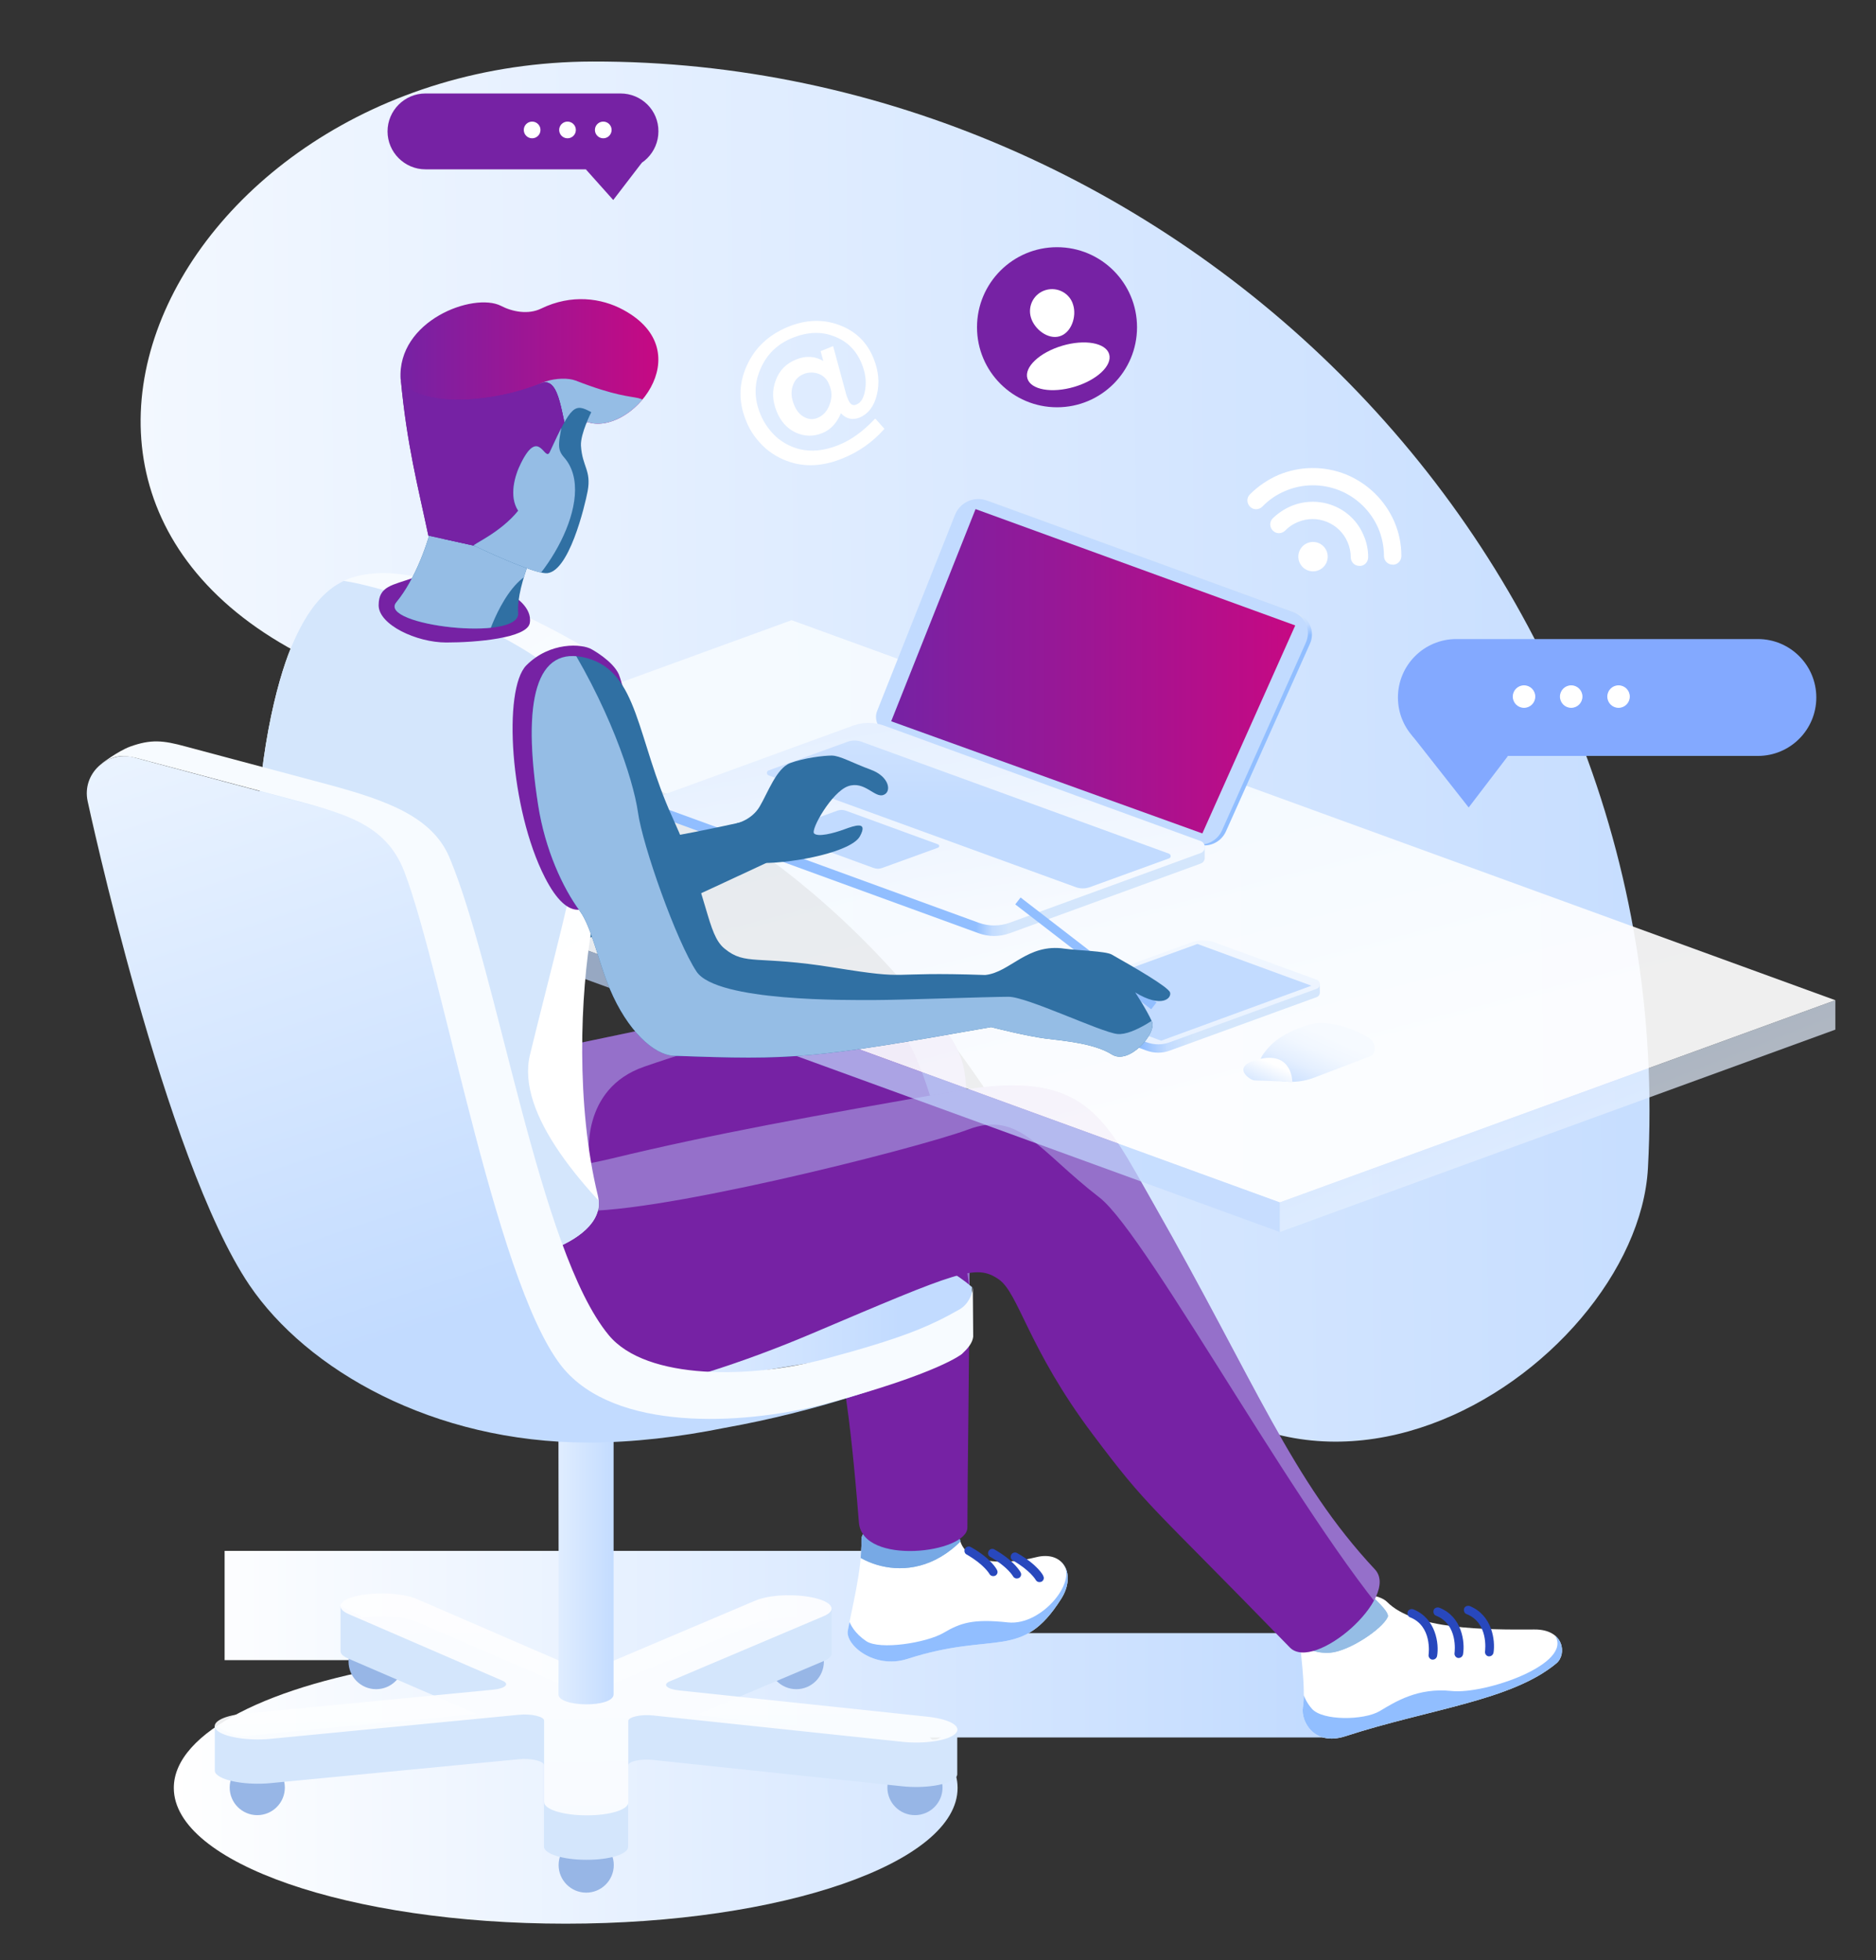<?xml version="1.0" encoding="utf-8"?>
<!-- Generator: Adobe Illustrator 18.0.0, SVG Export Plug-In . SVG Version: 6.00 Build 0)  -->
<!DOCTYPE svg PUBLIC "-//W3C//DTD SVG 1.1//EN" "http://www.w3.org/Graphics/SVG/1.1/DTD/svg11.dtd">
<svg version="1.1" id="Layer_1" xmlns="http://www.w3.org/2000/svg" xmlns:xlink="http://www.w3.org/1999/xlink" x="0px" y="0px"
	 viewBox="0 0 1034 1080" enable-background="new 0 0 1034 1080" xml:space="preserve">
<rect x="0" y="0" width="1034" height="1080" fill="#333333" stroke="none"/>
<linearGradient id="SVGID_1_" gradientUnits="userSpaceOnUse" x1="-463.238" y1="704.089" x2="553.266" y2="714.006" gradientTransform="matrix(1.119 0 0 -1.119 371.764 1208.705)">
	<stop  offset="0" style="stop-color:#FFFFFF"/>
	<stop  offset="1" style="stop-color:#C2DBFF"/>
</linearGradient>
<path fill="url(#SVGID_1_)" d="M326.6,33.9c-240.4,0.6-367.3,278.7-98,350.3c189.4,50.4,284.7,144.6,369.7,310.7
	c100.2,195.9,303.9,60.7,310-51.3C926.8,304.2,644.7,33.2,326.6,33.9z"/>
<g>
	<circle fill="#FFFFFF" cx="723.7" cy="306.7" r="8.1"/>
	<g>
		<path fill="#FFFFFF" d="M741.9,261.4c-12.1-4.8-25.3-4.7-37.3,0.3c-5.9,2.6-11.2,6.2-15.7,10.7c-1.9,1.9-1.8,4.9,0.1,6.8
			c1.9,1.9,4.9,1.8,6.8-0.1c3.6-3.7,7.8-6.6,12.6-8.6c9.6-4.1,20.3-4.1,29.9-0.3c9.6,3.9,17.2,11.3,21.4,20.9c2,4.8,3.1,10,3.1,15.2
			c0,2.7,2.1,4.8,4.8,4.8c0.2,0,0.4,0,0.7,0c2.4-0.3,4.1-2.4,4.1-4.8c0-6.5-1.3-12.9-3.9-18.9C763.4,275.7,754,266.4,741.9,261.4z"
			/>
	</g>
	<g>
		<path fill="#FFFFFF" d="M711.5,278.9c-3.7,1.6-7.1,3.9-10,6.7c-1.9,1.9-1.8,4.9,0.1,6.8c1.9,1.9,4.9,1.8,6.8-0.1
			c1.9-2,4.3-3.6,6.8-4.6c10.6-4.6,23.1,0.4,27.6,11.1c1.1,2.6,1.7,5.4,1.7,8.2c0,2.7,2.1,4.8,4.8,4.8c0.2,0,0.4,0,0.7,0
			c2.4-0.3,4.1-2.4,4.1-4.8c0-4.1-0.8-8.2-2.5-12C745.2,279.5,727.2,272.3,711.5,278.9z"/>
	</g>
</g>
<circle fill="#7622A4" cx="582.6" cy="180.3" r="44.1"/>
<ellipse transform="matrix(-0.959 0.285 -0.285 -0.959 1211.319 227.645)" fill="#FFFFFF" cx="589.1" cy="202" rx="23.5" ry="11.8"/>
<path fill="#FFFFFF" d="M576.4,159.8c-6.5,1.9-10.1,8.7-8.2,15.1c1.9,6.5,9.4,12.3,15.8,10.4c6.5-1.9,9.5-10.9,7.5-17.3
	C589.7,161.6,582.9,157.9,576.4,159.8z"/>
<g>
	<path fill="#FFFFFF" d="M482.1,230.9c-6.3,6.7-13,11.6-20.1,14.4c-7.6,3-14.7,3.8-21.2,2.2c-4.9-1.2-9.2-3.5-13-6.8
		c-3.9-3.7-6.8-7.8-8.7-12.5c-3.5-8.5-3.5-16.8,0-24.8c3.5-8.2,9.4-13.9,17.8-17.3c8.1-3.2,15.7-3.6,22.8-0.8
		c7.2,2.7,12.3,7.7,15.3,15.2c1.9,4.7,2.6,9.3,1.9,13.9c-0.7,4.6-2.2,7.5-4.9,8.5c-1.9,0.8-3.2,0-4.3-2.2c-0.3-0.7-0.6-1.5-0.9-2.2
		c-0.3-0.8-0.6-1.7-0.8-2.7l-6.8-25.1l-6.9,2.8l1.5,5.4c-4.7-2.7-9.6-3-14.8-0.9c-5.6,2.2-9.4,6-11.4,11.5c-2.1,5.4-2,11,0.4,17
		c2.2,5.6,5.7,9.5,10.5,11.8c4.8,2.2,9.7,2.4,14.8,0.3c4.6-1.9,7.9-5.5,10.2-10.9c2.9,3.1,6.3,3.9,10.2,2.4c4.8-2,8.1-6.2,9.6-12.6
		c1.6-6.4,1-13.1-1.8-20c-3.6-9-10-15.1-18.9-18.4c-9.1-3.4-18.5-3-28.3,1c-10.6,4.4-18.2,11.4-22.7,21.4c-4.5,10-4.6,20-0.4,30.3
		c2.2,5.7,5.8,10.7,10.6,15.1c4.7,4.1,10.2,6.9,16.2,8.4c8.3,2,17.1,1.1,26.6-2.8c8.6-3.5,16.1-8.7,22.5-15.8l0.4-0.4l-5-5.6
		L482.1,230.9z M457.3,222.8c-1.3,3.7-3.6,6.2-6.8,7.5c-2.5,1-4.9,0.8-7.4-0.6c-2.4-1.3-4.3-3.7-5.5-6.8c-1.5-3.7-1.7-7.1-0.7-10.2
		c1-3.1,3-5.4,6-6.6c2.8-1.1,5.6-1.1,8.4-0.1c2.7,1.1,4.6,3,5.7,5.9C458.6,215.4,458.7,219.1,457.3,222.8z"/>
</g>
<path fill="#7622A4" d="M342,51.5H234.5c-11.5,0-20.9,9.4-20.9,20.9l0,0c0,11.5,9.4,20.9,20.9,20.9H342c11.5,0,20.9-9.4,20.9-20.9
	l0,0C363,60.8,353.6,51.5,342,51.5z"/>
<polygon fill="#7622A4" points="338,110.2 353.8,89.6 322.8,93.2 "/>
<g>
	<circle fill="#FFFFFF" cx="293.3" cy="71.6" r="4.6"/>
	<circle fill="#FFFFFF" cx="312.8" cy="71.6" r="4.6"/>
	<circle fill="#FFFFFF" cx="332.5" cy="71.6" r="4.6"/>
</g>
<g>
	<path fill="#83A9FF" d="M968.9,352.1H802.7c-17.8,0-32.2,14.4-32.2,32.2l0,0c0,17.8,14.4,32.2,32.2,32.2h166.2
		c17.8,0,32.2-14.4,32.2-32.2l0,0C1001.1,366.5,986.7,352.1,968.9,352.1z"/>
	<polygon fill="#83A9FF" points="809.5,444.9 831.1,416.6 778.2,405.1 	"/>
	<g>
		<circle fill="#FFFFFF" cx="840" cy="383.8" r="6.2"/>
		<circle fill="#FFFFFF" cx="866" cy="383.8" r="6.2"/>
		<circle fill="#FFFFFF" cx="892.1" cy="383.8" r="6.2"/>
	</g>
</g>
<linearGradient id="SVGID_2_" gradientUnits="userSpaceOnUse" x1="-246.551" y1="224.75" x2="320.149" y2="224.75" gradientTransform="matrix(1.119 0 0 -1.119 371.764 1208.705)">
	<stop  offset="0" style="stop-color:#FFFFFF"/>
	<stop  offset="1" style="stop-color:#C2DBFF"/>
</linearGradient>
<path fill="url(#SVGID_2_)" d="M504.3,854.5H123.8v60.2h102v1.8C149.3,928,95.8,954.4,95.8,985.1c0,41.3,96.7,74.8,216,74.8
	s216-33.5,216-74.8c0-9.8-5.5-19.2-15.4-27.8h217.7v-57.5H504.3V854.5z"/>
<g>
	<g>
		<path id="SVGID_3_" fill="#FFFFFF" d="M528.6,844.6c0.2,18.1,25.5,17.7,42.4,13.4c15.4-3.9,22.3,9.7,13.9,22.9
			c-21.8,34.4-36.4,17.5-84.7,33.1c-18.4,5.9-34.4-7.8-32.9-15.6c2.1-11.5,7.9-34.2,7.5-49.5C474.1,832.4,528.6,844.6,528.6,844.6z"
			/>
	</g>
	<g>
		<defs>
			<path id="SVGID_4_" d="M528.6,844.6c0.2,18.1,25.5,17.7,42.4,13.4c15.4-3.9,22.3,9.7,13.9,22.9c-21.8,34.4-36.4,17.5-84.7,33.1
				c-18.4,5.9-34.4-7.8-32.9-15.6c2.1-11.5,7.9-34.2,7.5-49.5C474.1,832.4,528.6,844.6,528.6,844.6z"/>
		</defs>
		<clipPath id="SVGID_6_">
			<use xlink:href="#SVGID_4_"  overflow="visible"/>
		</clipPath>
		<path clip-path="url(#SVGID_6_)" fill="#95BDE5" d="M464.7,848.7c3.4,11,42,31.2,71-6.6l-11.4-19.5
			C524.3,822.6,461.4,837.7,464.7,848.7z"/>
	</g>
	<g>
		<defs>
			<path id="SVGID_8_" d="M528.6,844.6c0.2,18.1,25.5,17.7,42.4,13.4c15.4-3.9,22.3,9.7,13.9,22.9c-21.8,34.4-36.4,17.5-84.7,33.1
				c-18.4,5.9-34.4-7.8-32.9-15.6c2.1-11.5,7.9-34.2,7.5-49.5C474.1,832.4,528.6,844.6,528.6,844.6z"/>
		</defs>
		<clipPath id="SVGID_9_">
			<use xlink:href="#SVGID_8_"  overflow="visible"/>
		</clipPath>
		<path clip-path="url(#SVGID_9_)" fill="#91BEFF" d="M555.5,893.9c-19.2-2.1-26.2,0.3-35.5,5.8c-9.3,5.4-35,9.6-42.6,4.5
			c-12.4-8.4-10.7-19.2-10.7-19.2l-14,27.4l30.9,16.5l106.7-20.9l18.1-27.9L585,860.8C595.3,869.4,574.8,896,555.5,893.9z"/>
	</g>
	<g>
		<defs>
			<path id="SVGID_11_" d="M528.6,844.6c0.2,18.1,25.5,17.7,42.4,13.4c15.4-3.9,22.3,9.7,13.9,22.9c-21.8,34.4-36.4,17.5-84.7,33.1
				c-18.4,5.9-34.4-7.8-32.9-15.6c2.1-11.5,7.9-34.2,7.5-49.5C474.1,832.4,528.6,844.6,528.6,844.6z"/>
		</defs>
		<clipPath id="SVGID_16_">
			<use xlink:href="#SVGID_11_"  overflow="visible"/>
		</clipPath>
		<path clip-path="url(#SVGID_16_)" fill="#77A9E5" d="M464.7,848.7c3.4,11,42,31.2,71-6.6l-11.4-19.5
			C524.3,822.6,461.4,837.7,464.7,848.7z"/>
	</g>
</g>
<g>
	<g>
		<path id="SVGID_5_" fill="#FFFFFF" d="M764.6,882.7c15.1,15.1,53.4,15.3,81.1,15.1c16.6-0.1,17.9,13.8,12.2,18.6
			c-24.8,20.7-70.3,25.2-116.3,40.2c-17.5,5.7-24.6-8.4-23.5-15.7c1.8-11-1.6-31.6-2.4-46.1C715,878.9,755.8,873.7,764.6,882.7z"/>
	</g>
	<g>
		<defs>
			<path id="SVGID_17_" d="M764.6,882.7c15.1,15.1,53.4,15.3,81.1,15.1c16.6-0.1,17.9,13.8,12.2,18.6
				c-24.8,20.7-70.3,25.2-116.3,40.2c-17.5,5.7-24.6-8.4-23.5-15.7c1.8-11-1.6-31.6-2.4-46.1C715,878.9,755.8,873.7,764.6,882.7z"/>
		</defs>
		<clipPath id="SVGID_18_">
			<use xlink:href="#SVGID_17_"  overflow="visible"/>
		</clipPath>
		<path clip-path="url(#SVGID_18_)" fill="#91BEFF" d="M800.1,931.7c-18.6-2-31,5.9-39.7,11.1c-8.7,5.1-31.4,5.4-37.3-1.3
			s-5.8-13.7-5.8-13.7l-12.8,26.1l29.9,15.6l115.3-29.8l27.2-29.5l-19.9-9.2C867.4,916.7,818.7,933.6,800.1,931.7z"/>
	</g>
	<g>
		<defs>
			<path id="SVGID_19_" d="M764.6,882.7c15.1,15.1,53.4,15.3,81.1,15.1c16.6-0.1,17.9,13.8,12.2,18.6
				c-24.8,20.7-70.3,25.2-116.3,40.2c-17.5,5.7-24.6-8.4-23.5-15.7c1.8-11-1.6-31.6-2.4-46.1C715,878.9,755.8,873.7,764.6,882.7z"/>
		</defs>
		<clipPath id="SVGID_20_">
			<use xlink:href="#SVGID_19_"  overflow="visible"/>
		</clipPath>
		<path clip-path="url(#SVGID_20_)" fill="#95BDE5" d="M732.6,860.3c0,0-26,19.8-25.5,30.9c0.2,6.7,9.8,20.6,26.1,19.4
			c10.3-0.8,28.7-13,31.7-19.7C767.1,885.8,732.6,860.3,732.6,860.3z"/>
	</g>
	<g>
		<defs>
			<path id="SVGID_22_" d="M764.6,882.7c15.1,15.1,53.4,15.3,81.1,15.1c16.6-0.1,17.9,13.8,12.2,18.6
				c-24.8,20.7-70.3,25.2-116.3,40.2c-17.5,5.7-24.6-8.4-23.5-15.7c1.8-11-1.6-31.6-2.4-46.1C715,878.9,755.8,873.7,764.6,882.7z"/>
		</defs>
		<clipPath id="SVGID_23_">
			<use xlink:href="#SVGID_22_"  overflow="visible"/>
		</clipPath>
		<path clip-path="url(#SVGID_23_)" fill="#95BDE5" d="M464.7,848.7c3.4,11,42,31.2,71-6.6l-11.4-19.5
			C524.3,822.6,461.4,837.7,464.7,848.7z"/>
	</g>
	<g>
		<defs>
			<path id="SVGID_24_" d="M764.6,882.7c15.1,15.1,53.4,15.3,81.1,15.1c16.6-0.1,17.9,13.8,12.2,18.6
				c-24.8,20.7-70.3,25.2-116.3,40.2c-17.5,5.7-24.6-8.4-23.5-15.7c1.8-11-1.6-31.6-2.4-46.1C715,878.9,755.8,873.7,764.6,882.7z"/>
		</defs>
		<clipPath id="SVGID_25_">
			<use xlink:href="#SVGID_24_"  overflow="visible"/>
		</clipPath>
		<path clip-path="url(#SVGID_25_)" fill="#95BDE5" d="M732.6,860.3c0,0-26,19.8-25.5,30.9c0.2,6.7,9.8,20.6,26.1,19.4
			c10.3-0.8,28.7-13,31.7-19.7C767.1,885.8,732.6,860.3,732.6,860.3z"/>
	</g>
</g>
<g>
	<g>
		<path id="SVGID_13_" fill="#7622A4" d="M205.8,736.5c65.4,8.3,231-106,236.6-69.2c12.6,82.1,20.5,39.4,31,171.5
			c1.9,24.1,59.8,16.9,59.8,2.8c0-53.5,3.9-228.6-2.2-254.1c-4.9-20-23.4-37.6-45.3-38.9c-17.1-1-40.5-1.6-69.4,5.1
			c-82.3,19.1-203.1,41.6-250.5,54.4C111.1,622.8,140.5,728.2,205.8,736.5z"/>
	</g>
</g>
<g>
	<defs>
		<path id="SVGID_26_" d="M205.8,736.5c65.4,8.3,231-106,236.6-69.2c12.6,82.1,20.5,39.4,31,171.5c1.9,24.1,59.8,16.9,59.8,2.8
			c0-53.5,3.9-228.6-2.2-254.1c-4.9-20-23.4-37.6-45.3-38.9c-17.1-1-40.5-1.6-69.4,5.1c-82.3,19.1-203.1,41.6-250.5,54.4
			C111.1,622.8,140.5,728.2,205.8,736.5z"/>
	</defs>
	<clipPath id="SVGID_28_">
		<use xlink:href="#SVGID_26_"  overflow="visible"/>
	</clipPath>
	<path opacity="0.42" clip-path="url(#SVGID_28_)" fill="#C2DBFF" enable-background="new    " d="M128.2,678.1l196.6-40
		c0,0-5.3-38.1,30.3-50.4c35.5-12.3,88.9-27.6,126.9-29.2c28.2-1.1,48.2,103.9,59.8,210.5l76.4-246.2l-124.8-63.8L128.2,678.1z"/>
</g>
<linearGradient id="SVGID_29_" gradientUnits="userSpaceOnUse" x1="-94.151" y1="434.902" x2="146.649" y2="434.902" gradientTransform="matrix(1.119 0 0 -1.119 371.764 1208.705)">
	<stop  offset="0" style="stop-color:#F7FBFF"/>
	<stop  offset="0.854" style="stop-color:#C2DBFF"/>
</linearGradient>
<path fill="url(#SVGID_29_)" d="M448.5,681.9l-182.1,41.4L378.8,762l148.8-24.3l7.8-20.4l0.4-8.1C503,680.9,448.5,681.9,448.5,681.9
	z"/>
<g>
	<g>
		<path id="SVGID_12_" fill="#7622A4" d="M165.8,608.2c-1,17.3-38.1,139.4,48.5,149.3c12.4,1.5,24.8,9.7,40.5,13.4
			c45,10.5,115.6-3.5,192.6-36.1c81.3-34.5,90.5-38.6,103.1-29.9c11,7.6,16.1,37.9,51.8,85.4c31.1,41.4,29.4,35.9,108.6,117.4
			c13.5,13.9,61.1-27.8,46.9-43c-46-49.2-65.6-102.5-122.1-201.6c-27.5-48.2-37.3-74.3-108-62.1c-79.6,13.8-134.7,23.8-190.5,37.3
			C221,666,165.8,608.2,165.8,608.2z"/>
	</g>
</g>
<g>
	<defs>
		<path id="SVGID_30_" d="M165.8,608.2c-1,17.3-38.1,139.4,48.5,149.3c12.4,1.5,24.8,9.7,40.5,13.4c45,10.5,115.6-3.5,192.6-36.1
			c81.3-34.5,90.5-38.6,103.1-29.9c11,7.6,16.1,37.9,51.8,85.4c31.1,41.4,29.4,35.9,108.6,117.4c13.5,13.9,61.1-27.8,46.9-43
			c-46-49.2-65.6-102.5-122.1-201.6c-27.5-48.2-37.3-74.3-108-62.1c-79.6,13.8-134.7,23.8-190.5,37.3
			C221,666,165.8,608.2,165.8,608.2z"/>
	</defs>
	<clipPath id="SVGID_31_">
		<use xlink:href="#SVGID_30_"  overflow="visible"/>
	</clipPath>
	<path opacity="0.42" clip-path="url(#SVGID_31_)" fill="#C2DBFF" enable-background="new    " d="M303.9,645.5
		c0,0-63.2,12.2,11.2,21.3c37.9,4.6,190.6-34,218.6-44.5c28-10.5,38.4,11.3,72.3,37.5c26.9,20.7,118,190.1,168.2,241.9l55.1-136.1
		L631.5,549.6L303.9,645.5z"/>
</g>
<g>
	<defs>
		<path id="SVGID_32_" d="M165.8,608.2c-1,17.3-38.1,139.4,48.5,149.3c12.4,1.5,24.8,9.7,40.5,13.4c45,10.5,115.6-3.5,192.6-36.1
			c81.3-34.5,90.5-38.6,103.1-29.9c11,7.6,16.1,37.9,51.8,85.4c31.1,41.4,29.4,35.9,108.6,117.4c13.5,13.9,61.1-27.8,46.9-43
			c-46-49.2-65.6-102.5-122.1-201.6c-27.5-48.2-37.3-74.3-108-62.1c-79.6,13.8-134.7,23.8-190.5,37.3
			C221,666,165.8,608.2,165.8,608.2z"/>
	</defs>
	<clipPath id="SVGID_33_">
		<use xlink:href="#SVGID_32_"  overflow="visible"/>
	</clipPath>
	<path clip-path="url(#SVGID_33_)" fill="#C2DBFF" d="M165.2,634.6c-18.5-62.9-35.7-58.5-35.7-58.5L57.9,802.6
		c0,0,99.5-74.4,136.5-66.8c38.2,7.8,85.2,3.8,69.8-35C248.9,662,178.4,679.4,165.2,634.6z"/>
</g>
<linearGradient id="SVGID_35_" gradientUnits="userSpaceOnUse" x1="203.897" y1="530.75" x2="164.242" y2="684.2" gradientTransform="matrix(1.119 0 0 -1.119 371.764 1208.705)">
	<stop  offset="0" style="stop-color:#FFFFFF"/>
	<stop  offset="1" style="stop-color:#F7FBFF"/>
</linearGradient>
<polygon opacity="0.92" fill="url(#SVGID_35_)" enable-background="new    " points="130.1,453.2 705.4,662.5 1011.6,551.1 
	436.3,341.7 "/>
<linearGradient id="SVGID_37_" gradientUnits="userSpaceOnUse" x1="59.184" y1="634.581" x2="45.651" y2="589.473" gradientTransform="matrix(1.119 0 0 -1.119 371.764 1208.705)">
	<stop  offset="0" style="stop-color:#F7FBFF"/>
	<stop  offset="0.854" style="stop-color:#C2DBFF"/>
</linearGradient>
<polygon opacity="0.7" fill="url(#SVGID_37_)" enable-background="new    " points="130.1,469.4 705.4,678.8 705.4,662.5 
	130.1,453.2 "/>
<linearGradient id="SVGID_39_" gradientUnits="userSpaceOnUse" x1="462.119" y1="460.686" x2="378.824" y2="674.874" gradientTransform="matrix(1.119 0 0 -1.119 371.764 1208.705)">
	<stop  offset="0" style="stop-color:#F7FBFF"/>
	<stop  offset="0.854" style="stop-color:#C2DBFF"/>
</linearGradient>
<polygon opacity="0.7" fill="url(#SVGID_39_)" enable-background="new    " points="705.4,678.8 1011.6,567.3 1011.6,551.1 
	705.4,662.5 "/>
<linearGradient id="SVGID_41_" gradientUnits="userSpaceOnUse" x1="208.917" y1="743.416" x2="212.483" y2="732.859" gradientTransform="matrix(1.119 0 0 -1.119 371.764 1208.705)">
	<stop  offset="0" style="stop-color:#D4E6FC"/>
	<stop  offset="0.493" style="stop-color:#C2DBFF"/>
	<stop  offset="0.966" style="stop-color:#91BEFF"/>
</linearGradient>
<path fill="url(#SVGID_41_)" d="M714.8,337.8l-168.8-61.4c-6.9-2.6-14.7,0.9-17.5,7.8l-42.9,108c-2,4.8,0.6,10.4,5.5,12.2L659.4,465
	c6.4,2.4,13.5-0.7,16.3-6.9L722,354.7C725,348.1,721.7,340.2,714.8,337.8z"/>
<linearGradient id="SVGID_42_" gradientUnits="userSpaceOnUse" x1="381.55" y1="1046.892" x2="227.107" y2="787.74" gradientTransform="matrix(1.119 0 0 -1.119 371.764 1208.705)">
	<stop  offset="0" style="stop-color:#F6FAFF"/>
	<stop  offset="0.173" style="stop-color:#F1F7FF"/>
	<stop  offset="0.364" style="stop-color:#E4EFFF"/>
	<stop  offset="0.562" style="stop-color:#CEE2FF"/>
	<stop  offset="0.651" style="stop-color:#C2DBFF"/>
	<stop  offset="1" style="stop-color:#C2DBFF"/>
</linearGradient>
<path fill="url(#SVGID_42_)" d="M712.7,337.2l-168.8-61.4c-6.9-2.6-14.7,0.9-17.5,7.8l-42.9,108c-2,4.8,0.6,10.4,5.5,12.2
	l168.2,60.7c6.4,2.4,13.5-0.7,16.3-6.9l46.2-103.4C722.8,347.4,719.5,339.7,712.7,337.2z"/>
<linearGradient id="SVGID_43_" gradientUnits="userSpaceOnUse" x1="491.235" y1="369.83" x2="713.95" y2="369.83">
	<stop  offset="0" style="stop-color:#7622A4"/>
	<stop  offset="1" style="stop-color:#C60983"/>
</linearGradient>
<polygon fill="url(#SVGID_43_)" points="491.2,397.4 662.7,459.2 713.9,344.6 537.7,280.5 "/>
<linearGradient id="SVGID_44_" gradientUnits="userSpaceOnUse" x1="165.423" y1="668.267" x2="148.844" y2="668.558" gradientTransform="matrix(1.119 0 0 -1.119 371.764 1208.705)">
	<stop  offset="0" style="stop-color:#D4E6FC"/>
	<stop  offset="0.493" style="stop-color:#C2DBFF"/>
	<stop  offset="0.966" style="stop-color:#91BEFF"/>
</linearGradient>
<path fill="url(#SVGID_44_)" d="M664,466.2c0-0.7-1.6,3.4-2.2,3.1l-174.5-63.6c-5.5-2-11.6-2-17.1,0l-105.3,32.5
	c-3,2-2.2,3.9-2.2,8.7c0,1.5,0.6,3.1,2.2,3.7l174.5,63.6c5.5,2,11.6,2,17.1,0l105.3-38.4c1.6-0.6,2.4-2.1,2.2-3.5
	C664,471.7,664,467.3,664,466.2z"/>
<linearGradient id="SVGID_45_" gradientUnits="userSpaceOnUse" x1="144.865" y1="572.114" x2="77.678" y2="945.571" gradientTransform="matrix(1.119 0 0 -1.119 371.764 1208.705)">
	<stop  offset="0" style="stop-color:#FFFFFF"/>
	<stop  offset="1" style="stop-color:#C2DBFF"/>
</linearGradient>
<path fill="url(#SVGID_45_)" d="M661.8,463.4l-174.5-63.6c-5.5-2-11.6-2-17.1,0l-105.3,38.4c-3,1.1-3,5.5,0,6.6l174.5,63.6
	c5.5,2,11.6,2,17.1,0l105.3-38.4C664.8,468.9,664.8,464.6,661.8,463.4z"/>
<linearGradient id="SVGID_46_" gradientUnits="userSpaceOnUse" x1="91.243" y1="908.655" x2="91.243" y2="563.994" gradientTransform="matrix(1.119 0 0 -1.119 371.764 1208.705)">
	<stop  offset="0" style="stop-color:#F6FAFF"/>
	<stop  offset="0.173" style="stop-color:#F1F7FF"/>
	<stop  offset="0.364" style="stop-color:#E4EFFF"/>
	<stop  offset="0.562" style="stop-color:#CEE2FF"/>
	<stop  offset="0.651" style="stop-color:#C2DBFF"/>
	<stop  offset="1" style="stop-color:#C2DBFF"/>
</linearGradient>
<path fill="url(#SVGID_46_)" d="M517,465.2l-50.7-18.5c-1.6-0.6-3.4-0.6-4.9,0l-30.6,11.1c-0.9,0.3-0.9,1.6,0,1.9l50.6,18.5
	c1.6,0.6,3.4,0.6,4.9,0l30.6-11.1C517.9,466.8,517.9,465.6,517,465.2z"/>
<linearGradient id="SVGID_47_" gradientUnits="userSpaceOnUse" x1="144.987" y1="908.656" x2="144.987" y2="563.993" gradientTransform="matrix(1.119 0 0 -1.119 371.764 1208.705)">
	<stop  offset="0" style="stop-color:#F6FAFF"/>
	<stop  offset="0.173" style="stop-color:#F1F7FF"/>
	<stop  offset="0.364" style="stop-color:#E4EFFF"/>
	<stop  offset="0.562" style="stop-color:#CEE2FF"/>
	<stop  offset="0.651" style="stop-color:#C2DBFF"/>
	<stop  offset="1" style="stop-color:#C2DBFF"/>
</linearGradient>
<path fill="url(#SVGID_47_)" d="M644.2,470.3l-169.6-61.7c-2.4-0.8-4.8-0.8-7.2,0l-43.8,15.9c-1.2,0.4-1.2,2.2,0,2.7l169.6,61.7
	c2.4,0.8,4.8,0.8,7.2,0l43.8-15.9C645.6,472.6,645.6,470.8,644.2,470.3z"/>
<path fill="#3070A3" d="M414.3,451.8c-56.1,12.3-37.3,6.5-77.8,16.2c-41.9,10.2-54.7,7.3-54.7,7.3s-18.6-15-41.1-52
	s-34.7-73.9-61.2-74.2c-26.2-0.3-25.2,33.7,0.3,80.1c16,29.1,29.5,39.4,55.2,66.4c15.3,16.1,22.3,31.4,32.2,30.3
	c63.7-6.6,70.3-11,155.3-50.5C422.7,475.5,427.8,448.8,414.3,451.8z"/>
<path fill="#3070A3" d="M480,424.1c-10.3-3.8-17.1-7.8-21.6-7.8s-15.2,1.3-22.8,4.1c-7.6,2.8-12.5,16.6-16.9,24
	c-4.4,7.4-12.5,9.2-12.5,9.2l14.3,21.9c18.1,0,49-6.3,53.5-14.8c4.6-8.5-2.8-5.9-8.8-3.7s-14.4,4.3-16.5,2.2c-2-2,9.6-22.7,18.7-26
	c9.1-3.2,14.7,6.6,19.5,4.8C491.6,436.4,490.3,427.9,480,424.1z"/>
<g>
	<g>
		
			<linearGradient id="SVGID_48_" gradientUnits="userSpaceOnUse" x1="-94.335" y1="574.552" x2="-183.643" y2="712.979" gradientTransform="matrix(1.119 0 0 -1.119 371.764 1208.705)">
			<stop  offset="0" style="stop-color:#FFFFFF"/>
			<stop  offset="1" style="stop-color:#F7FBFF"/>
		</linearGradient>
		<path id="SVGID_21_" fill="url(#SVGID_48_)" d="M337.7,370.1c-1.3-3.6-4-6.6-7.6-8.8c-35.8-21.8-90.5-47.7-123.1-45.4
			c-16.5,1.1-32.7,7.2-46.7,41.2c-7.5,18.2-19.1,61.1-19.1,121.8c0,44.9-6.3,115.1-6.2,184.3c0.1,55.7,206.9,46,194.5-4.6
			c-12.1-49.5-9.8-110.7-3.2-147.7c4.5-24.7,13.1-57.4,7.5-80.4C327.9,405.9,340.8,378.1,337.7,370.1z"/>
	</g>
	<g>
		<defs>
			<path id="SVGID_49_" d="M337.7,370.1c-1.3-3.6-4-6.6-7.6-8.8c-35.8-21.8-90.5-47.7-123.1-45.4c-16.5,1.1-32.7,7.2-46.7,41.2
				c-7.5,18.2-19.1,61.1-19.1,121.8c0,44.9-6.3,115.1-6.2,184.3c0.1,55.7,206.9,46,194.5-4.6c-12.1-49.5-9.8-110.7-3.2-147.7
				c4.5-24.7,13.1-57.4,7.5-80.4C327.9,405.9,340.8,378.1,337.7,370.1z"/>
		</defs>
		<clipPath id="SVGID_50_">
			<use xlink:href="#SVGID_49_"  overflow="visible"/>
		</clipPath>
		<path clip-path="url(#SVGID_50_)" fill="#D4E6FC" d="M292.1,581.2c23.7-97.5,50.9-180.1,15.7-209.8
			c-40.1-33.8-120.1-54.8-124.7-51.3c-41,31.8-27.8,89.2-53,149.2c-30.8,72.7,56.7,105.2,43.9,156.2c-13.2,52.4,119,92.9,119,92.9
			c29,12.4,146.7,34.8,146.7,33.4C439.6,751.9,276.5,645.9,292.1,581.2z"/>
	</g>
</g>
<g>
	
		<linearGradient id="SVGID_51_" gradientUnits="userSpaceOnUse" x1="255.68" y1="587.505" x2="229.148" y2="587.278" gradientTransform="matrix(1.119 0 0 -1.119 371.764 1208.705)">
		<stop  offset="0" style="stop-color:#D4E6FC"/>
		<stop  offset="0.493" style="stop-color:#C2DBFF"/>
		<stop  offset="0.966" style="stop-color:#91BEFF"/>
	</linearGradient>
	<path fill="url(#SVGID_51_)" d="M727.4,541.9c0-0.4-1.2,2.6-1.7,2.4l-56.1-20.5c-4.3-1.6-9-1.6-13.1,0l-80.8,25
		c-2.4,1.6-1.8,3-1.8,6.7c0,1.1,0.4,2.4,1.8,2.8l56.1,20.5c4.3,1.6,9,1.6,13.1,0l80.8-29.4c1.2-0.4,1.8-1.6,1.8-2.7
		C727.4,546,727.4,542.7,727.4,541.9z"/>
	
		<linearGradient id="SVGID_52_" gradientUnits="userSpaceOnUse" x1="246.483" y1="683.546" x2="255.645" y2="378.583" gradientTransform="matrix(1.119 0 0 -1.119 371.764 1208.705)">
		<stop  offset="0" style="stop-color:#FFFFFF"/>
		<stop  offset="1" style="stop-color:#C2DBFF"/>
	</linearGradient>
	<path fill="url(#SVGID_52_)" d="M725.7,539.8l-56.1-20.5c-4.3-1.6-9-1.6-13.1,0l-80.8,29.4c-2.4,0.9-2.4,4.1,0,5l56.1,20.5
		c4.3,1.6,9,1.6,13.1,0l80.8-29.4C728.1,543.9,728.1,540.6,725.7,539.8z"/>
	
		<linearGradient id="SVGID_53_" gradientUnits="userSpaceOnUse" x1="262.924" y1="815.005" x2="248.527" y2="591.194" gradientTransform="matrix(1.119 0 0 -1.119 371.764 1208.705)">
		<stop  offset="0" style="stop-color:#F6FAFF"/>
		<stop  offset="0.173" style="stop-color:#F1F7FF"/>
		<stop  offset="0.364" style="stop-color:#E4EFFF"/>
		<stop  offset="0.562" style="stop-color:#CEE2FF"/>
		<stop  offset="0.651" style="stop-color:#C2DBFF"/>
		<stop  offset="1" style="stop-color:#C2DBFF"/>
	</linearGradient>
	<polygon fill="url(#SVGID_53_)" points="577.1,550.2 640,573.4 722.8,543.1 660,520.1 	"/>
</g>
<g>
	
		<rect x="550.9" y="522.7" transform="matrix(0.792 0.611 -0.611 0.792 445.574 -256.086)" fill="#91BEFF" width="94.6" height="4.8"/>
</g>
<path fill="#7622A4" d="M326.2,357.8c-5.3-3.2-23.1-4.3-36.1,8.8s-9.1,79.2,10.3,117c26.1,50.8,43.9-23.7,52.9-28s-9.1-76.6-12.2-84
	C337.8,364.1,326.2,357.8,326.2,357.8z"/>
<g>
	<g>
		<path id="SVGID_27_" fill="#3070A3" d="M644.9,546.8c-1-3-19.6-13.8-32.2-20.9c-3.5-1.9-18.7-2.2-25.9-3.2
			c-20.7-3.1-29.9,13.1-43.8,14.5l0,0c-57.5-2-38.7,3.1-83.4-4.1c-42.4-6.9-48.6-0.9-60.2-10.4c-10-8.1-8.5-28-28.8-72.4
			c-19.8-43.5-18.6-80-47.1-87.7c-28.2-7.6-35.8,23.2-26.9,80.9c3.8,24.5,13.5,45.6,23.1,58.6c6.4,8.8,10.3,28.4,16.5,42.9
			c9.6,22.7,24.1,36.3,35.3,36.7c65.9,2.4,75.7,1.7,174.8-15.8c2.2,0.6,19.8,5,29.9,6.3c10.6,1.3,26.9,2.7,36.5,8.7
			c9.5,6.2,25.1-11.6,22.2-18.1c-2.9-6.5-9.2-16-9.2-16C640.3,555.7,645.9,550,644.9,546.8z"/>
	</g>
	<g>
		<defs>
			<path id="SVGID_54_" d="M644.9,546.8c-1-3-19.6-13.8-32.2-20.9c-3.5-1.9-18.7-2.2-25.9-3.2c-20.7-3.1-29.9,13.1-43.8,14.5l0,0
				c-57.5-2-38.7,3.1-83.4-4.1c-42.4-6.9-48.6-0.9-60.2-10.4c-10-8.1-8.5-28-28.8-72.4c-19.8-43.5-18.6-80-47.1-87.7
				c-28.2-7.6-35.8,23.2-26.9,80.9c3.8,24.5,13.5,45.6,23.1,58.6c6.4,8.8,10.3,28.4,16.5,42.9c9.6,22.7,24.1,36.3,35.3,36.7
				c65.9,2.4,75.7,1.7,174.8-15.8c2.2,0.6,19.8,5,29.9,6.3c10.6,1.3,26.9,2.7,36.5,8.7c9.5,6.2,25.1-11.6,22.2-18.1
				c-2.9-6.5-9.2-16-9.2-16C640.3,555.7,645.9,550,644.9,546.8z"/>
		</defs>
		<clipPath id="SVGID_55_">
			<use xlink:href="#SVGID_54_"  overflow="visible"/>
		</clipPath>
		<path clip-path="url(#SVGID_55_)" fill="#95BDE5" d="M615.8,569.7c-9.1-1-49.7-20.5-59.9-20.5c-10.2,0-60.2,1.8-74.1,1.8
			c-13.9,0-86.8,1-97.9-15.7c-11.1-16.7-29.8-69.6-32.3-87.9c-2.6-18.1-16.1-59.5-43.9-102l-103.7,63l63.2,261.1l395.1-53.8
			l-21.4-57.5C640.9,558.2,624.9,570.7,615.8,569.7z"/>
	</g>
</g>
<g>
	<circle fill="#97B6E6" cx="323.1" cy="1027.6" r="15.2"/>
	<circle fill="#97B6E6" cx="141.8" cy="984.9" r="15.2"/>
	<circle fill="#97B6E6" cx="207.3" cy="915.5" r="15.2"/>
	<circle fill="#97B6E6" cx="438.9" cy="915.5" r="15.2"/>
	<circle fill="#97B6E6" cx="504.3" cy="984.9" r="15.2"/>
	
		<linearGradient id="SVGID_56_" gradientUnits="userSpaceOnUse" x1="-17.408" y1="178.397" x2="396.328" y2="263.054" gradientTransform="matrix(1.119 0 0 -1.119 371.764 1208.705)">
		<stop  offset="0" style="stop-color:#6A808D"/>
		<stop  offset="1" style="stop-color:#D0E1ED"/>
	</linearGradient>
	<ellipse fill="url(#SVGID_56_)" cx="505.4" cy="977.7" rx="13.3" ry="6.2"/>
	
		<linearGradient id="SVGID_57_" gradientUnits="userSpaceOnUse" x1="-180.359" y1="150.307" x2="233.375" y2="234.963" gradientTransform="matrix(1.119 0 0 -1.119 371.764 1208.705)">
		<stop  offset="0" style="stop-color:#6A808D"/>
		<stop  offset="1" style="stop-color:#D0E1ED"/>
	</linearGradient>
	<ellipse fill="url(#SVGID_57_)" cx="323" cy="1009.2" rx="13.3" ry="6.2"/>
	<path fill="#D4E6FC" d="M515.6,958.5c-1.5-0.3-2.2,0.3-3.9,0.2L383.5,945l70.5-29.8c3-1.2,4.5-2.8,4.4-4.3l0,0v-12.1v-12.5
		l-11.2,5.3v1.1c-10.2-2-23.6-1.2-30.8,1.8l-84.8,35.9c-4.3,1.8-12.9,1.8-17.1-0.1l-84.8-36.7c-7.2-3.1-20.5-3.9-30.8-2.1v-1
		l-11.2-5.7v17.8v7.3l0,0c0.1,1.5,1.6,2.8,4.4,4l70.5,30.4l-128.1,12.3c-1.7,0.1-1.9-0.7-3.4-0.3l-1.5-0.1l-11.2-5.3v24.7l0,0
		c0,0.7,0.3,1.5,1.1,2.1l0,0c3.9,3.8,17,5.9,29.2,4.8l137.2-13.2c6.8-0.7,13.9,1,13.9,3.2v32.8v12.1c0,4,10.4,7.3,23.2,7.3
		c12.9,0.1,23.2-3.1,23.2-7.1v-12.1v-32.8c0-2.2,7.1-3.8,13.9-3l137.2,14.5c12.2,1.3,25.3-0.7,29.2-4.5l0,0c0.8-0.7,1.1-1.5,1.1-2.1
		l0,0l0,0l0,0v-12.1v-12.5l-11.2,5.3H515.6z"/>
	<g opacity="0.92">
		
			<linearGradient id="SVGID_58_" gradientUnits="userSpaceOnUse" x1="-45.593" y1="341.723" x2="-39.338" y2="-2.301" gradientTransform="matrix(1.119 0 0 -1.119 371.764 1208.705)">
			<stop  offset="0" style="stop-color:#FFFFFF"/>
			<stop  offset="1" style="stop-color:#F7FBFF"/>
		</linearGradient>
		<path fill="url(#SVGID_58_)" d="M511.6,945.9l-137.2-14.5c-6.8-0.7-9.5-3.2-5.3-5l84.8-35.9c7.5-3.1,5.3-7.7-5.1-10.1
			c-10.4-2.4-24.8-1.8-32.5,1.5l-84.7,35.9c-4.3,1.8-12.9,1.8-17.1-0.1l-84.8-36.7c-7.5-3.2-22-4-32.5-1.8l0,0
			c-10.4,2.2-12.6,6.8-5.1,10.1l84.8,36.7c4.3,1.8,1.6,4.4-5.3,5l-137.2,13.2c-12.2,1.1-18.9,5.3-14.9,9.1l0,0
			c3.9,3.8,17,5.9,29.2,4.8L286,944.8c6.8-0.7,13.9,1,13.9,3.2v44.9c0,4,10.4,7.3,23.2,7.3c12.9,0.1,23.2-3.1,23.2-7.1v-44.9
			c0-2.2,7.1-3.8,13.9-3l137.2,14.5c12.2,1.3,25.3-0.7,29.2-4.5l0,0C530.5,951.3,523.8,947.3,511.6,945.9z"/>
	</g>
	
		<linearGradient id="SVGID_59_" gradientUnits="userSpaceOnUse" x1="-79.708" y1="311.175" x2="-19.744" y2="311.175" gradientTransform="matrix(1.119 0 0 -1.119 371.764 1208.705)">
		<stop  offset="0" style="stop-color:#F7FBFF"/>
		<stop  offset="0.854" style="stop-color:#C2DBFF"/>
	</linearGradient>
	<path fill="url(#SVGID_59_)" d="M307.8,781.9c0,0,0.2,136.8,0,151.6c-0.1,7.2,30.4,7.6,30.4,0c0-14.9,0-151.6,0-151.6H307.8z"/>
</g>
<linearGradient id="SVGID_60_" gradientUnits="userSpaceOnUse" x1="-181.419" y1="846.382" x2="-26.25" y2="382.679" gradientTransform="matrix(1.119 0 0 -1.119 371.764 1208.705)">
	<stop  offset="0" style="stop-color:#F7FBFF"/>
	<stop  offset="0.854" style="stop-color:#C2DBFF"/>
</linearGradient>
<path fill="url(#SVGID_60_)" d="M372.2,771.2c-47.7-7.2-123.1-214.5-148.8-289.5c-5.7-16.8-19.5-29.5-36.6-34.1l-113-30.3
	c-14.8-3.9-28.7,9.1-25.5,24.1c0,0,42.4,197.6,89.2,266.7c31.6,46.6,101.1,86.7,186.6,86.7c25,0,50.7-3.1,75.4-8.1
	c51.4-9.2,94.2-24.4,123-36.6C534.1,745.1,443.2,781.9,372.2,771.2z"/>
<path fill="#7622A4" d="M283.4,328.7l-55.7-10.3c-11.4,4.1-19,4.4-19,15.1S229.5,354,246,354c16.5,0,44.5-2.4,46-10.7
	C293.5,334.7,283.4,328.7,283.4,328.7z"/>
<path fill="#F7FBFF" d="M528.6,721.6c-17.1,9.7-32.2,15.9-73,26.9c-41.1,11.1-99.3,12.3-120.1-12.9c-38.4-46.4-61-199.1-87.7-263
	c-9.4-22.4-33.9-31.4-66.8-40.3l-78.7-21c-12.4-3.4-19.1-4.1-30.7,0.1c-6.8,2.6-15.6,9.3-15.6,9.3c6.4-3.9,10.2-5.5,20.9-2.6
	l78.7,21c32.9,8.8,56.7,13.9,67.2,41.1c22.2,57.9,52,236.3,89.9,276.2c31.6,33.4,101.8,27.9,142.9,16.9
	c62.1-16.7,74.6-27.3,74.6-27.3c3.2-3,5.8-6,6.2-9.5l-0.2-27.2C535.9,713.8,533.3,719,528.6,721.6z"/>
<g>
	<g>
		<path id="SVGID_34_" fill="#3070A3" d="M218.4,331.9c-10.3,12.6,68.5,22,67.2,5.8c-1.2-16.2,12.8-43.2,15.8-54.6
			c2-7.6-49.4-58-62.4,2.5C236.1,299,229,319,218.4,331.9z"/>
	</g>
	<g>
		<defs>
			<path id="SVGID_61_" d="M218.4,331.9c-10.3,12.6,68.5,22,67.2,5.8c-1.2-16.2,12.8-43.2,15.8-54.6c2-7.6-49.4-58-62.4,2.5
				C236.1,299,229,319,218.4,331.9z"/>
		</defs>
		<clipPath id="SVGID_62_">
			<use xlink:href="#SVGID_61_"  overflow="visible"/>
		</clipPath>
		<path clip-path="url(#SVGID_62_)" fill="#95BDE5" d="M227.1,287.2c-3.2,10.6-70.6,63.6,42.3,61.8c0,0,12.2-37.4,31.8-34.5
			C313.6,316.3,227.1,287.2,227.1,287.2z"/>
	</g>
</g>
<g>
	<g>
		<linearGradient id="SVGID_63_" gradientUnits="userSpaceOnUse" x1="220.773" y1="203.094" x2="362.879" y2="203.094">
			<stop  offset="0" style="stop-color:#7622A4"/>
			<stop  offset="1" style="stop-color:#C60983"/>
		</linearGradient>
		<path id="SVGID_14_" fill="url(#SVGID_63_)" d="M343.5,170.7c-12-6.5-28.5-8.8-45.2-0.7c-7.1,3.5-15.9,1.8-22.2-1.5
			c-15.1-7.6-57.3,8.1-55.3,40.5c8.1,14.4,7.5,13.4,24.6,23.5c10.2,6,63.7,0.8,68.2,8.8l10.1-8.8
			C347.3,240.7,386.8,194.1,343.5,170.7z"/>
	</g>
</g>
<g>
	<defs>
		<path id="SVGID_64_" d="M343.5,170.7c-12-6.5-28.5-8.8-45.2-0.7c-7.1,3.5-15.9,1.8-22.2-1.5c-15.1-7.6-57.3,8.1-55.3,40.5
			c8.1,14.4,7.5,13.4,24.6,23.5c10.2,6,63.7,0.8,68.2,8.8l10.1-8.8C347.3,240.7,386.8,194.1,343.5,170.7z"/>
	</defs>
	<clipPath id="SVGID_65_">
		<use xlink:href="#SVGID_64_"  overflow="visible"/>
	</clipPath>
	<path clip-path="url(#SVGID_65_)" fill="#95BDE5" d="M317.3,209.7c-8.1-3.1-27.2,0.7-26.7,11c0.4,10.3-25.1,17.9-35.5,31.9l3.8,1.1
		l57.3-2.1l32.3-8.4c0,0,26.5,9.2,15.9-8.6C349.8,210.1,361,226.7,317.3,209.7z"/>
</g>
<g>
	<g>
		<g>
			<defs>
				<path id="SVGID_66_" d="M298.1,211.2c-29.3,11.9-69.1,12.8-77.2-2.1c3.4,36.1,9.4,58.6,15.2,86l35.4,7.8l42.2-61.6
					C309.3,232.5,309.3,206.6,298.1,211.2z"/>
			</defs>
			<clipPath id="SVGID_67_">
				<use xlink:href="#SVGID_66_"  overflow="visible"/>
			</clipPath>
		</g>
	</g>
	<g>
		<g>
			<path id="SVGID_15_" fill="#7622A4" d="M298.1,211.2c-29.3,11.9-69.1,12.8-77.2-2.1c3.4,36.1,9.4,58.6,15.2,86l35.4,7.8
				l42.2-61.6C309.3,232.5,309.3,206.6,298.1,211.2z"/>
		</g>
		<g>
			<defs>
				<path id="SVGID_68_" d="M298.1,211.2c-29.3,11.9-69.1,12.8-77.2-2.1c3.4,36.1,9.4,58.6,15.2,86l35.4,7.8l42.2-61.6
					C309.3,232.5,309.3,206.6,298.1,211.2z"/>
			</defs>
			<use xlink:href="#SVGID_68_"  overflow="visible" fill="#7622A4"/>
			<clipPath id="SVGID_69_">
				<use xlink:href="#SVGID_68_"  overflow="visible"/>
			</clipPath>
			<path clip-path="url(#SVGID_69_)" fill="#7622A4" d="M300.5,210.2c-3,1.1-5.1,3.7-5.9,6.7c-5.3,19.8-32,63.2-46.8,75.9
				c-16.1,13.8,33.1,19.6,33.1,19.6l39.2-92.3l-19.4-9.8H300.5z"/>
		</g>
	</g>
	<g>
		<g>
			<defs>
				<path id="SVGID_70_" d="M298.1,211.2c-29.3,11.9-69.1,12.8-77.2-2.1c3.4,36.1,9.4,58.6,15.2,86l35.4,7.8l42.2-61.6
					C309.3,232.5,309.3,206.6,298.1,211.2z"/>
			</defs>
			<clipPath id="SVGID_71_">
				<use xlink:href="#SVGID_70_"  overflow="visible"/>
			</clipPath>
		</g>
	</g>
</g>
<g>
	<g>
		<path id="SVGID_40_" fill="#3070A3" d="M287.1,255.3c-3.4,6.7-6.7,18.2-1.5,26.1c-9.8,12.2-25.5,18.7-24.4,19.2
			c15.8,7.5,33.2,14.8,39.3,15.2c12.9,1.1,22-37.8,23.4-45.2c2.1-11.6-3-13.4-3.7-25.1c-0.3-6.6,5.7-18.4,5.7-18.4
			c-9.2-5-10.9-4-22.8,21.8C300.3,255.3,297.2,234.7,287.1,255.3z"/>
	</g>
	<g>
		<defs>
			<path id="SVGID_72_" d="M287.1,255.3c-3.4,6.7-6.7,18.2-1.5,26.1c-9.8,12.2-25.5,18.7-24.4,19.2c15.8,7.5,33.2,14.8,39.3,15.2
				c12.9,1.1,22-37.8,23.4-45.2c2.1-11.6-3-13.4-3.7-25.1c-0.3-6.6,5.7-18.4,5.7-18.4c-9.2-5-10.9-4-22.8,21.8
				C300.3,255.3,297.2,234.7,287.1,255.3z"/>
		</defs>
		<clipPath id="SVGID_73_">
			<use xlink:href="#SVGID_72_"  overflow="visible"/>
		</clipPath>
		<path clip-path="url(#SVGID_73_)" fill="#95BDE5" d="M329.3,190.5l-33.1-9.5c-2.1-0.1-120.1,195.7-19.4,153.3
			c21.2-9,53.7-60,34.1-82.3c-4.4-5-2.9-8.2,0-24.2C313.8,212.1,324.6,195.2,329.3,190.5z"/>
	</g>
</g>
<path fill="#95BDE5" d="M292.2,254.1c-2.7,3.9-7.5,22.6,0.2,19.6c3.5-1.3,5-7.8,5.4-10.9C299.4,251.3,294.9,250.1,292.2,254.1z"/>
<path fill="#2848BD" d="M779,886.7c-1.2-0.4-2.7,0.1-3.1,1.3c-0.4,1.2,0.1,2.7,1.3,3.1c12.2,4.8,10.3,19.9,10.2,20.6
	c-0.2,1.3,0.8,2.6,2,2.7c0.1,0,0.2,0,0.3,0c1.2,0,2.2-0.9,2.4-2.1C793.2,905.9,791.6,891.8,779,886.7z"/>
<path fill="#2848BD" d="M793.3,885.8c-1.2-0.4-2.7,0.1-3.1,1.3c-0.4,1.2,0.1,2.7,1.3,3.1c12.2,4.8,10.3,19.9,10.2,20.6
	c-0.2,1.3,0.8,2.6,2,2.7c0.1,0,0.2,0,0.3,0c1.2,0,2.2-0.9,2.4-2.1C807.5,904.8,805.9,890.7,793.3,885.8z"/>
<path fill="#2848BD" d="M810.1,884.9c-1.2-0.4-2.7,0.1-3.1,1.3c-0.4,1.2,0.1,2.7,1.3,3.1c12.2,4.8,10.3,19.9,10.2,20.6
	c-0.2,1.3,0.8,2.6,2,2.7c0.1,0,0.2,0,0.3,0c1.2,0,2.2-0.9,2.4-2.1C824.2,904,822.6,890,810.1,884.9z"/>
<path fill="#2848BD" d="M535.1,852.4c-1.1-0.7-2.7-0.2-3.2,0.9c-0.7,1.1-0.2,2.7,0.9,3.2c9.6,5.5,12.5,10.6,12.5,10.6
	c0.4,0.8,1.2,1.3,2.1,1.3c0.3,0,0.8-0.1,1.1-0.2c1.2-0.6,1.7-2,1-3.2C549.5,864.9,546.3,858.6,535.1,852.4z"/>
<path fill="#2848BD" d="M548.1,853.7c-1.1-0.7-2.7-0.2-3.2,0.9c-0.7,1.1-0.2,2.7,0.9,3.2c9.6,5.5,12.5,10.6,12.5,10.6
	c0.4,0.8,1.2,1.3,2.1,1.3c0.3,0,0.8-0.1,1.1-0.2c1.2-0.6,1.7-2,1-3.2C562.4,866.1,559.2,860,548.1,853.7z"/>
<path fill="#2848BD" d="M560.6,855.7c-1.1-0.7-2.7-0.2-3.2,0.9c-0.7,1.1-0.2,2.7,0.9,3.2c9.6,5.5,12.5,10.6,12.5,10.6
	c0.4,0.8,1.2,1.3,2.1,1.3c0.3,0,0.8-0.1,1.1-0.2c1.2-0.6,1.7-2,1-3.2C575.1,868.1,571.8,862,560.6,855.7z"/>
<linearGradient id="SVGID_74_" gradientUnits="userSpaceOnUse" x1="320.966" y1="570.182" x2="301.201" y2="525.32" gradientTransform="matrix(1.119 0 0 -1.119 371.764 1208.705)">
	<stop  offset="0" style="stop-color:#F6FAFF"/>
	<stop  offset="0.173" style="stop-color:#F1F7FF"/>
	<stop  offset="0.364" style="stop-color:#E4EFFF"/>
	<stop  offset="0.562" style="stop-color:#CEE2FF"/>
	<stop  offset="0.651" style="stop-color:#C2DBFF"/>
	<stop  offset="1" style="stop-color:#C2DBFF"/>
</linearGradient>
<path fill="url(#SVGID_74_)" d="M753.7,571.3c-10.7-6.3-24.2-9.2-31.9-6.8c-14.7,4.5-20.7,9.8-25.2,15.8c-2.4,3.1-5,10.7-1.9,11.9
	l4.7,1.7c8.1,2.9,16.8,2.9,24.8-0.1l31.2-11.9C758.5,580.7,759.2,574.5,753.7,571.3z"/>
<linearGradient id="SVGID_75_" gradientUnits="userSpaceOnUse" x1="294.774" y1="556.469" x2="287.407" y2="539.747" gradientTransform="matrix(1.119 0 0 -1.119 371.764 1208.705)">
	<stop  offset="0" style="stop-color:#FFFFFF"/>
	<stop  offset="1" style="stop-color:#C2DBFF"/>
</linearGradient>
<path fill="url(#SVGID_75_)" d="M694.8,583.4c-17.6,3.8-5.8,11.9-3.2,11.9c2.6,0,20.7,0.8,20.7,0.8S712.4,579.6,694.8,583.4z"/>
<rect x="1242.5" y="1159.9" fill="#7622A4" width="288" height="288"/>
<rect x="1581.2" y="1150" fill="#C60983" width="288" height="288"/>
<linearGradient id="SVGID_76_" gradientUnits="userSpaceOnUse" x1="2161.204" y1="1474.271" x2="1964.476" y2="1133.529">
	<stop  offset="0" style="stop-color:#7622A4"/>
	<stop  offset="1" style="stop-color:#C60983"/>
</linearGradient>
<rect x="1918.8" y="1159.9" fill="url(#SVGID_76_)" width="288" height="288"/>
</svg>
